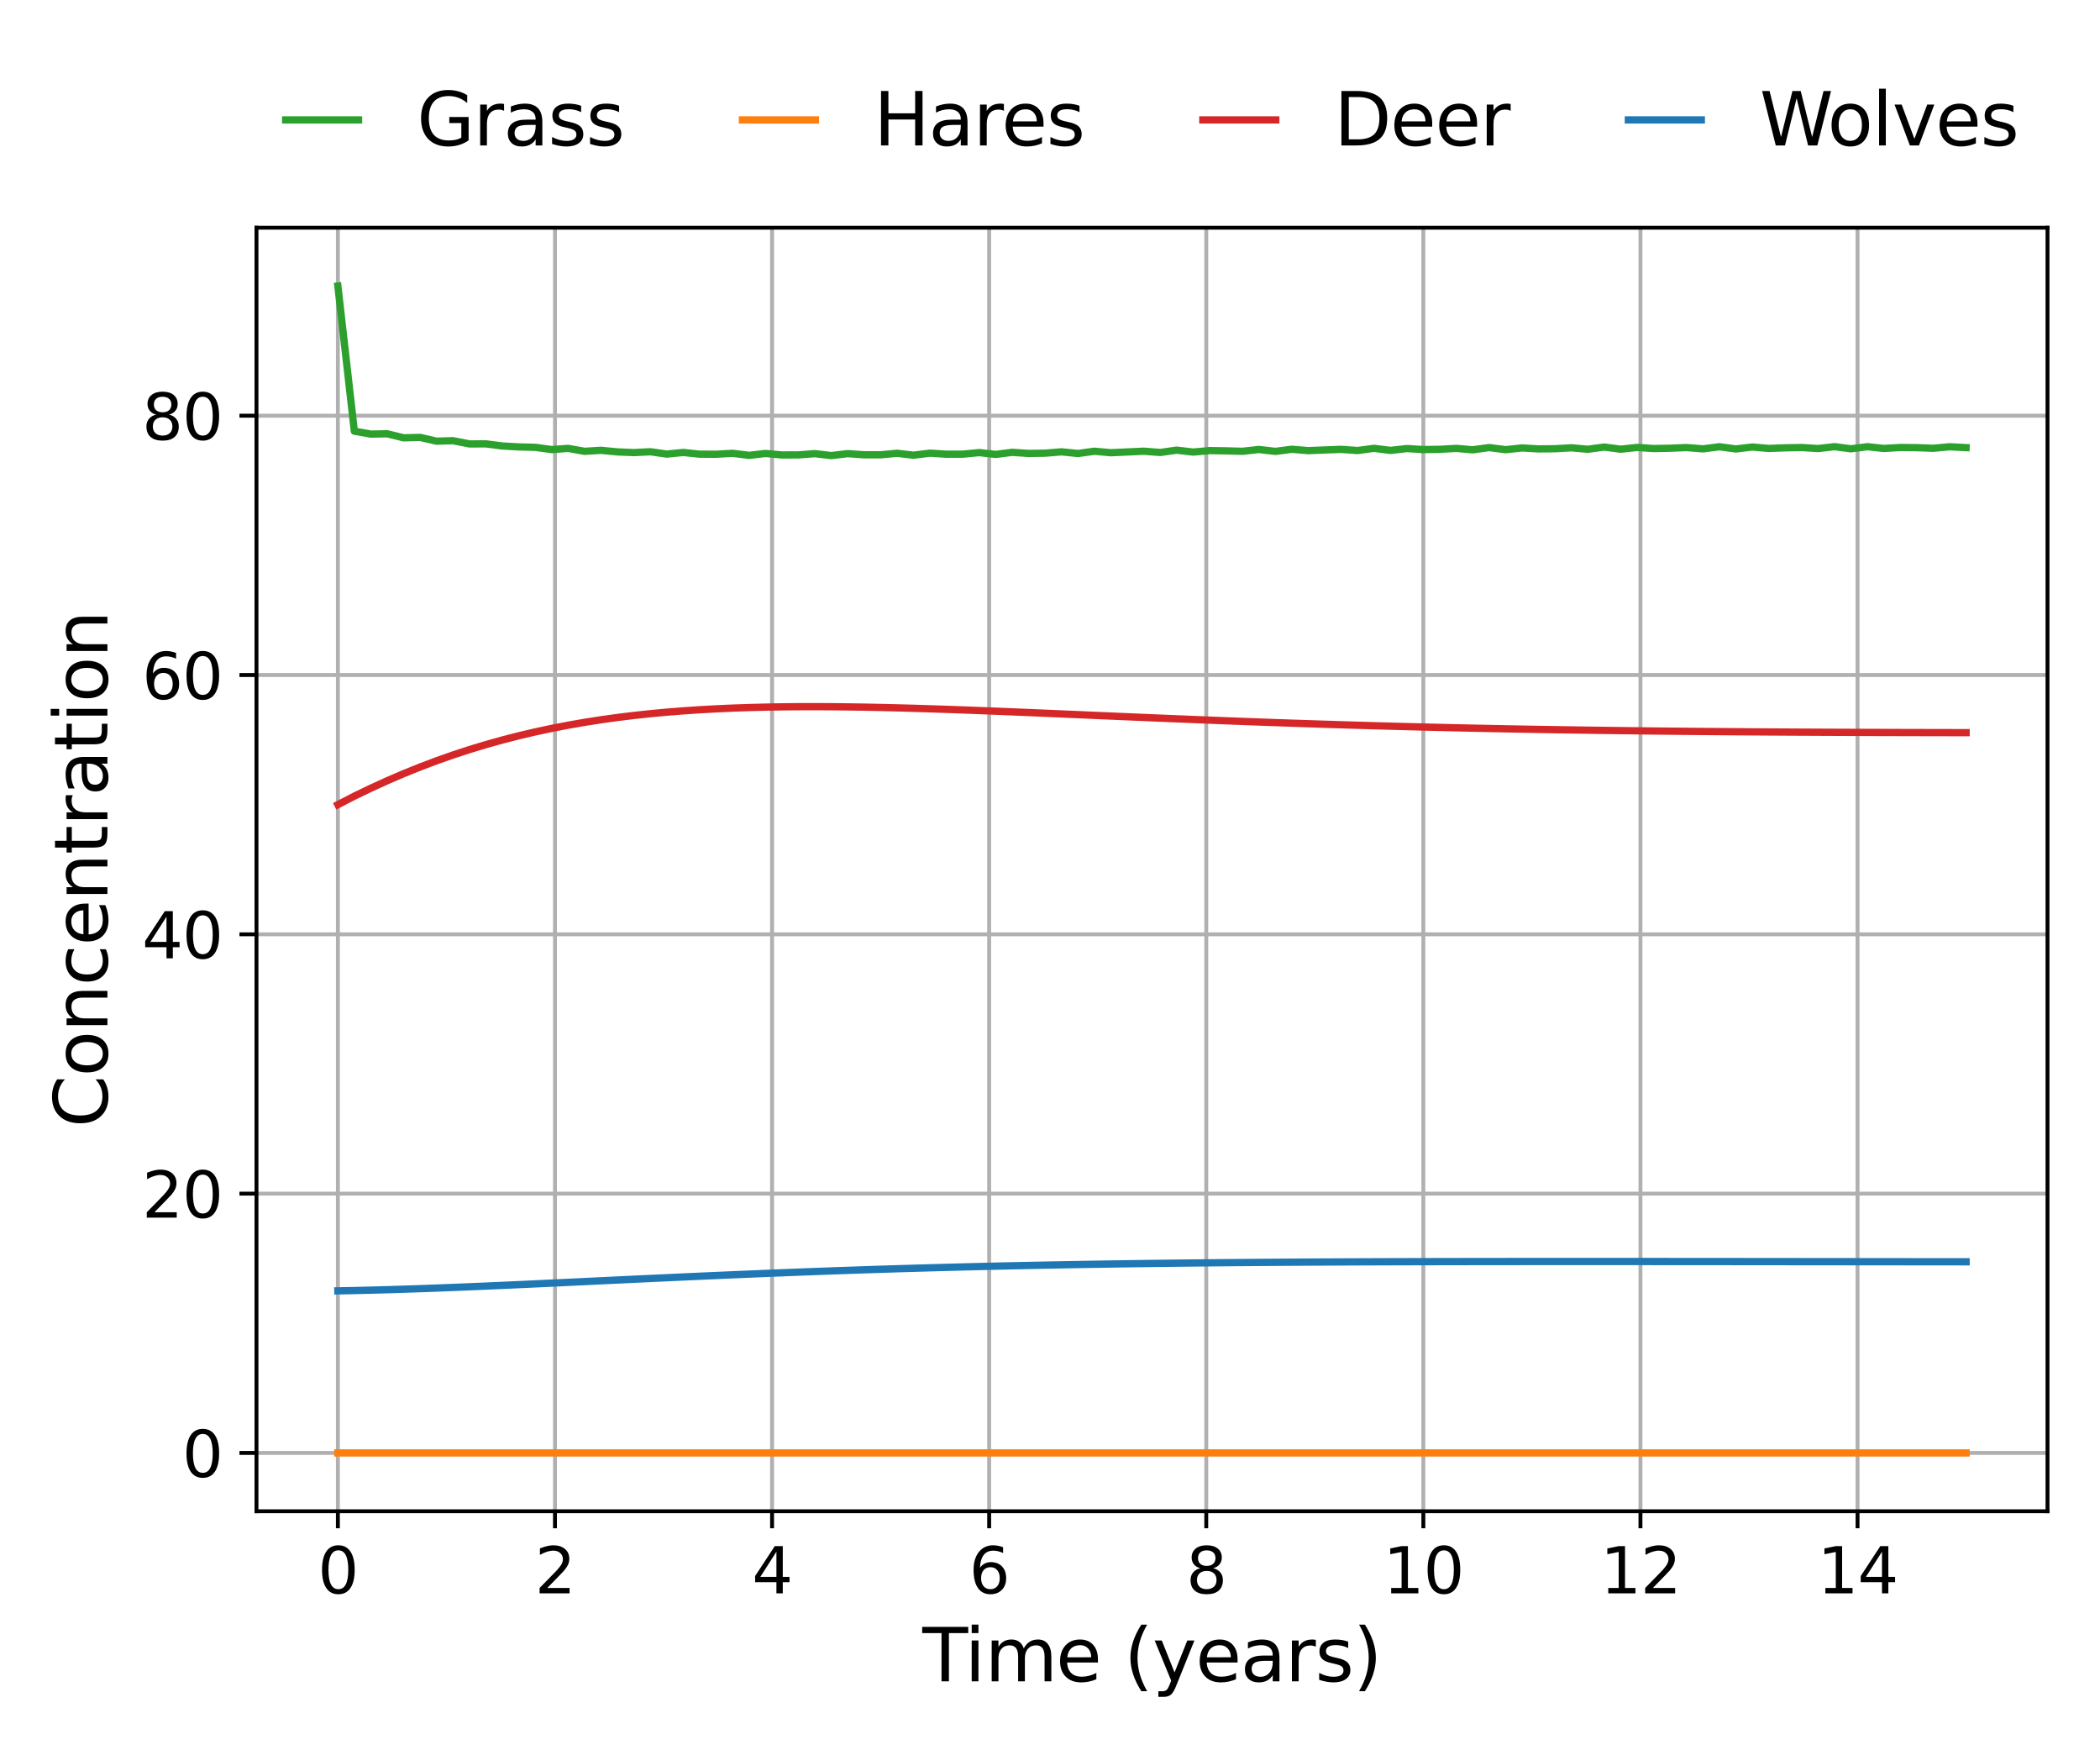<?xml version="1.0" encoding="utf-8" standalone="no"?>
<!DOCTYPE svg PUBLIC "-//W3C//DTD SVG 1.1//EN"
  "http://www.w3.org/Graphics/SVG/1.1/DTD/svg11.dtd">
<svg xmlns:xlink="http://www.w3.org/1999/xlink" width="432pt" height="360pt" viewBox="0 0 432 360" xmlns="http://www.w3.org/2000/svg" version="1.1">
 <defs>
  <style type="text/css">*{stroke-linejoin: round; stroke-linecap: butt}</style>
 </defs>
 <g id="figure_1">
  <g id="patch_1">
   <path d="M 0 360 
L 432 360 
L 432 0 
L 0 0 
z
" style="fill: #ffffff"/>
  </g>
  <g id="axes_1">
   <g id="patch_2">
    <path d="M 52.76 310.84 
L 421.2 310.84 
L 421.2 46.836 
L 52.76 46.836 
z
" style="fill: #ffffff"/>
   </g>
   <g id="matplotlib.axis_1">
    <g id="xtick_1">
     <g id="line2d_1">
      <path d="M 69.507 310.84 
L 69.507 46.836 
" clip-path="url(#p5542a9fef0)" style="fill: none; stroke: #b0b0b0; stroke-width: 0.8; stroke-linecap: square"/>
     </g>
     <g id="line2d_2">
      <defs>
       <path id="mfc1c2e5a55" d="M 0 0 
L 0 3.5 
" style="stroke: #000000; stroke-width: 0.8"/>
      </defs>
      <g>
       <use xlink:href="#mfc1c2e5a55" x="69.507" y="310.84" style="stroke: #000000; stroke-width: 0.8"/>
      </g>
     </g>
     <g id="text_1">
      <!-- 0 -->
      <g transform="translate(65.372 327.718) scale(0.13 -0.13)">
       <defs>
        <path id="DejaVuSans-30" d="M 2034 4250 
Q 1547 4250 1301 3770 
Q 1056 3291 1056 2328 
Q 1056 1369 1301 889 
Q 1547 409 2034 409 
Q 2525 409 2770 889 
Q 3016 1369 3016 2328 
Q 3016 3291 2770 3770 
Q 2525 4250 2034 4250 
z
M 2034 4750 
Q 2819 4750 3233 4129 
Q 3647 3509 3647 2328 
Q 3647 1150 3233 529 
Q 2819 -91 2034 -91 
Q 1250 -91 836 529 
Q 422 1150 422 2328 
Q 422 3509 836 4129 
Q 1250 4750 2034 4750 
z
" transform="scale(0.016)"/>
       </defs>
       <use xlink:href="#DejaVuSans-30"/>
      </g>
     </g>
    </g>
    <g id="xtick_2">
     <g id="line2d_3">
      <path d="M 114.167 310.84 
L 114.167 46.836 
" clip-path="url(#p5542a9fef0)" style="fill: none; stroke: #b0b0b0; stroke-width: 0.8; stroke-linecap: square"/>
     </g>
     <g id="line2d_4">
      <g>
       <use xlink:href="#mfc1c2e5a55" x="114.167" y="310.84" style="stroke: #000000; stroke-width: 0.8"/>
      </g>
     </g>
     <g id="text_2">
      <!-- 2 -->
      <g transform="translate(110.031 327.718) scale(0.13 -0.13)">
       <defs>
        <path id="DejaVuSans-32" d="M 1228 531 
L 3431 531 
L 3431 0 
L 469 0 
L 469 531 
Q 828 903 1448 1529 
Q 2069 2156 2228 2338 
Q 2531 2678 2651 2914 
Q 2772 3150 2772 3378 
Q 2772 3750 2511 3984 
Q 2250 4219 1831 4219 
Q 1534 4219 1204 4116 
Q 875 4013 500 3803 
L 500 4441 
Q 881 4594 1212 4672 
Q 1544 4750 1819 4750 
Q 2544 4750 2975 4387 
Q 3406 4025 3406 3419 
Q 3406 3131 3298 2873 
Q 3191 2616 2906 2266 
Q 2828 2175 2409 1742 
Q 1991 1309 1228 531 
z
" transform="scale(0.016)"/>
       </defs>
       <use xlink:href="#DejaVuSans-32"/>
      </g>
     </g>
    </g>
    <g id="xtick_3">
     <g id="line2d_5">
      <path d="M 158.826 310.84 
L 158.826 46.836 
" clip-path="url(#p5542a9fef0)" style="fill: none; stroke: #b0b0b0; stroke-width: 0.8; stroke-linecap: square"/>
     </g>
     <g id="line2d_6">
      <g>
       <use xlink:href="#mfc1c2e5a55" x="158.826" y="310.84" style="stroke: #000000; stroke-width: 0.8"/>
      </g>
     </g>
     <g id="text_3">
      <!-- 4 -->
      <g transform="translate(154.69 327.718) scale(0.13 -0.13)">
       <defs>
        <path id="DejaVuSans-34" d="M 2419 4116 
L 825 1625 
L 2419 1625 
L 2419 4116 
z
M 2253 4666 
L 3047 4666 
L 3047 1625 
L 3713 1625 
L 3713 1100 
L 3047 1100 
L 3047 0 
L 2419 0 
L 2419 1100 
L 313 1100 
L 313 1709 
L 2253 4666 
z
" transform="scale(0.016)"/>
       </defs>
       <use xlink:href="#DejaVuSans-34"/>
      </g>
     </g>
    </g>
    <g id="xtick_4">
     <g id="line2d_7">
      <path d="M 203.485 310.84 
L 203.485 46.836 
" clip-path="url(#p5542a9fef0)" style="fill: none; stroke: #b0b0b0; stroke-width: 0.8; stroke-linecap: square"/>
     </g>
     <g id="line2d_8">
      <g>
       <use xlink:href="#mfc1c2e5a55" x="203.485" y="310.84" style="stroke: #000000; stroke-width: 0.8"/>
      </g>
     </g>
     <g id="text_4">
      <!-- 6 -->
      <g transform="translate(199.35 327.718) scale(0.13 -0.13)">
       <defs>
        <path id="DejaVuSans-36" d="M 2113 2584 
Q 1688 2584 1439 2293 
Q 1191 2003 1191 1497 
Q 1191 994 1439 701 
Q 1688 409 2113 409 
Q 2538 409 2786 701 
Q 3034 994 3034 1497 
Q 3034 2003 2786 2293 
Q 2538 2584 2113 2584 
z
M 3366 4563 
L 3366 3988 
Q 3128 4100 2886 4159 
Q 2644 4219 2406 4219 
Q 1781 4219 1451 3797 
Q 1122 3375 1075 2522 
Q 1259 2794 1537 2939 
Q 1816 3084 2150 3084 
Q 2853 3084 3261 2657 
Q 3669 2231 3669 1497 
Q 3669 778 3244 343 
Q 2819 -91 2113 -91 
Q 1303 -91 875 529 
Q 447 1150 447 2328 
Q 447 3434 972 4092 
Q 1497 4750 2381 4750 
Q 2619 4750 2861 4703 
Q 3103 4656 3366 4563 
z
" transform="scale(0.016)"/>
       </defs>
       <use xlink:href="#DejaVuSans-36"/>
      </g>
     </g>
    </g>
    <g id="xtick_5">
     <g id="line2d_9">
      <path d="M 248.145 310.84 
L 248.145 46.836 
" clip-path="url(#p5542a9fef0)" style="fill: none; stroke: #b0b0b0; stroke-width: 0.8; stroke-linecap: square"/>
     </g>
     <g id="line2d_10">
      <g>
       <use xlink:href="#mfc1c2e5a55" x="248.145" y="310.84" style="stroke: #000000; stroke-width: 0.8"/>
      </g>
     </g>
     <g id="text_5">
      <!-- 8 -->
      <g transform="translate(244.009 327.718) scale(0.13 -0.13)">
       <defs>
        <path id="DejaVuSans-38" d="M 2034 2216 
Q 1584 2216 1326 1975 
Q 1069 1734 1069 1313 
Q 1069 891 1326 650 
Q 1584 409 2034 409 
Q 2484 409 2743 651 
Q 3003 894 3003 1313 
Q 3003 1734 2745 1975 
Q 2488 2216 2034 2216 
z
M 1403 2484 
Q 997 2584 770 2862 
Q 544 3141 544 3541 
Q 544 4100 942 4425 
Q 1341 4750 2034 4750 
Q 2731 4750 3128 4425 
Q 3525 4100 3525 3541 
Q 3525 3141 3298 2862 
Q 3072 2584 2669 2484 
Q 3125 2378 3379 2068 
Q 3634 1759 3634 1313 
Q 3634 634 3220 271 
Q 2806 -91 2034 -91 
Q 1263 -91 848 271 
Q 434 634 434 1313 
Q 434 1759 690 2068 
Q 947 2378 1403 2484 
z
M 1172 3481 
Q 1172 3119 1398 2916 
Q 1625 2713 2034 2713 
Q 2441 2713 2670 2916 
Q 2900 3119 2900 3481 
Q 2900 3844 2670 4047 
Q 2441 4250 2034 4250 
Q 1625 4250 1398 4047 
Q 1172 3844 1172 3481 
z
" transform="scale(0.016)"/>
       </defs>
       <use xlink:href="#DejaVuSans-38"/>
      </g>
     </g>
    </g>
    <g id="xtick_6">
     <g id="line2d_11">
      <path d="M 292.804 310.84 
L 292.804 46.836 
" clip-path="url(#p5542a9fef0)" style="fill: none; stroke: #b0b0b0; stroke-width: 0.8; stroke-linecap: square"/>
     </g>
     <g id="line2d_12">
      <g>
       <use xlink:href="#mfc1c2e5a55" x="292.804" y="310.84" style="stroke: #000000; stroke-width: 0.8"/>
      </g>
     </g>
     <g id="text_6">
      <!-- 10 -->
      <g transform="translate(284.533 327.718) scale(0.13 -0.13)">
       <defs>
        <path id="DejaVuSans-31" d="M 794 531 
L 1825 531 
L 1825 4091 
L 703 3866 
L 703 4441 
L 1819 4666 
L 2450 4666 
L 2450 531 
L 3481 531 
L 3481 0 
L 794 0 
L 794 531 
z
" transform="scale(0.016)"/>
       </defs>
       <use xlink:href="#DejaVuSans-31"/>
       <use xlink:href="#DejaVuSans-30" x="63.623"/>
      </g>
     </g>
    </g>
    <g id="xtick_7">
     <g id="line2d_13">
      <path d="M 337.464 310.84 
L 337.464 46.836 
" clip-path="url(#p5542a9fef0)" style="fill: none; stroke: #b0b0b0; stroke-width: 0.8; stroke-linecap: square"/>
     </g>
     <g id="line2d_14">
      <g>
       <use xlink:href="#mfc1c2e5a55" x="337.464" y="310.84" style="stroke: #000000; stroke-width: 0.8"/>
      </g>
     </g>
     <g id="text_7">
      <!-- 12 -->
      <g transform="translate(329.192 327.718) scale(0.13 -0.13)">
       <use xlink:href="#DejaVuSans-31"/>
       <use xlink:href="#DejaVuSans-32" x="63.623"/>
      </g>
     </g>
    </g>
    <g id="xtick_8">
     <g id="line2d_15">
      <path d="M 382.123 310.84 
L 382.123 46.836 
" clip-path="url(#p5542a9fef0)" style="fill: none; stroke: #b0b0b0; stroke-width: 0.8; stroke-linecap: square"/>
     </g>
     <g id="line2d_16">
      <g>
       <use xlink:href="#mfc1c2e5a55" x="382.123" y="310.84" style="stroke: #000000; stroke-width: 0.8"/>
      </g>
     </g>
     <g id="text_8">
      <!-- 14 -->
      <g transform="translate(373.852 327.718) scale(0.13 -0.13)">
       <use xlink:href="#DejaVuSans-31"/>
       <use xlink:href="#DejaVuSans-34" x="63.623"/>
      </g>
     </g>
    </g>
    <g id="text_9">
     <!-- Time (years) -->
     <g transform="translate(189.753 345.819) scale(0.15 -0.15)">
      <defs>
       <path id="DejaVuSans-54" d="M -19 4666 
L 3928 4666 
L 3928 4134 
L 2272 4134 
L 2272 0 
L 1638 0 
L 1638 4134 
L -19 4134 
L -19 4666 
z
" transform="scale(0.016)"/>
       <path id="DejaVuSans-69" d="M 603 3500 
L 1178 3500 
L 1178 0 
L 603 0 
L 603 3500 
z
M 603 4863 
L 1178 4863 
L 1178 4134 
L 603 4134 
L 603 4863 
z
" transform="scale(0.016)"/>
       <path id="DejaVuSans-6d" d="M 3328 2828 
Q 3544 3216 3844 3400 
Q 4144 3584 4550 3584 
Q 5097 3584 5394 3201 
Q 5691 2819 5691 2113 
L 5691 0 
L 5113 0 
L 5113 2094 
Q 5113 2597 4934 2840 
Q 4756 3084 4391 3084 
Q 3944 3084 3684 2787 
Q 3425 2491 3425 1978 
L 3425 0 
L 2847 0 
L 2847 2094 
Q 2847 2600 2669 2842 
Q 2491 3084 2119 3084 
Q 1678 3084 1418 2786 
Q 1159 2488 1159 1978 
L 1159 0 
L 581 0 
L 581 3500 
L 1159 3500 
L 1159 2956 
Q 1356 3278 1631 3431 
Q 1906 3584 2284 3584 
Q 2666 3584 2933 3390 
Q 3200 3197 3328 2828 
z
" transform="scale(0.016)"/>
       <path id="DejaVuSans-65" d="M 3597 1894 
L 3597 1613 
L 953 1613 
Q 991 1019 1311 708 
Q 1631 397 2203 397 
Q 2534 397 2845 478 
Q 3156 559 3463 722 
L 3463 178 
Q 3153 47 2828 -22 
Q 2503 -91 2169 -91 
Q 1331 -91 842 396 
Q 353 884 353 1716 
Q 353 2575 817 3079 
Q 1281 3584 2069 3584 
Q 2775 3584 3186 3129 
Q 3597 2675 3597 1894 
z
M 3022 2063 
Q 3016 2534 2758 2815 
Q 2500 3097 2075 3097 
Q 1594 3097 1305 2825 
Q 1016 2553 972 2059 
L 3022 2063 
z
" transform="scale(0.016)"/>
       <path id="DejaVuSans-20" transform="scale(0.016)"/>
       <path id="DejaVuSans-28" d="M 1984 4856 
Q 1566 4138 1362 3434 
Q 1159 2731 1159 2009 
Q 1159 1288 1364 580 
Q 1569 -128 1984 -844 
L 1484 -844 
Q 1016 -109 783 600 
Q 550 1309 550 2009 
Q 550 2706 781 3412 
Q 1013 4119 1484 4856 
L 1984 4856 
z
" transform="scale(0.016)"/>
       <path id="DejaVuSans-79" d="M 2059 -325 
Q 1816 -950 1584 -1140 
Q 1353 -1331 966 -1331 
L 506 -1331 
L 506 -850 
L 844 -850 
Q 1081 -850 1212 -737 
Q 1344 -625 1503 -206 
L 1606 56 
L 191 3500 
L 800 3500 
L 1894 763 
L 2988 3500 
L 3597 3500 
L 2059 -325 
z
" transform="scale(0.016)"/>
       <path id="DejaVuSans-61" d="M 2194 1759 
Q 1497 1759 1228 1600 
Q 959 1441 959 1056 
Q 959 750 1161 570 
Q 1363 391 1709 391 
Q 2188 391 2477 730 
Q 2766 1069 2766 1631 
L 2766 1759 
L 2194 1759 
z
M 3341 1997 
L 3341 0 
L 2766 0 
L 2766 531 
Q 2569 213 2275 61 
Q 1981 -91 1556 -91 
Q 1019 -91 701 211 
Q 384 513 384 1019 
Q 384 1609 779 1909 
Q 1175 2209 1959 2209 
L 2766 2209 
L 2766 2266 
Q 2766 2663 2505 2880 
Q 2244 3097 1772 3097 
Q 1472 3097 1187 3025 
Q 903 2953 641 2809 
L 641 3341 
Q 956 3463 1253 3523 
Q 1550 3584 1831 3584 
Q 2591 3584 2966 3190 
Q 3341 2797 3341 1997 
z
" transform="scale(0.016)"/>
       <path id="DejaVuSans-72" d="M 2631 2963 
Q 2534 3019 2420 3045 
Q 2306 3072 2169 3072 
Q 1681 3072 1420 2755 
Q 1159 2438 1159 1844 
L 1159 0 
L 581 0 
L 581 3500 
L 1159 3500 
L 1159 2956 
Q 1341 3275 1631 3429 
Q 1922 3584 2338 3584 
Q 2397 3584 2469 3576 
Q 2541 3569 2628 3553 
L 2631 2963 
z
" transform="scale(0.016)"/>
       <path id="DejaVuSans-73" d="M 2834 3397 
L 2834 2853 
Q 2591 2978 2328 3040 
Q 2066 3103 1784 3103 
Q 1356 3103 1142 2972 
Q 928 2841 928 2578 
Q 928 2378 1081 2264 
Q 1234 2150 1697 2047 
L 1894 2003 
Q 2506 1872 2764 1633 
Q 3022 1394 3022 966 
Q 3022 478 2636 193 
Q 2250 -91 1575 -91 
Q 1294 -91 989 -36 
Q 684 19 347 128 
L 347 722 
Q 666 556 975 473 
Q 1284 391 1588 391 
Q 1994 391 2212 530 
Q 2431 669 2431 922 
Q 2431 1156 2273 1281 
Q 2116 1406 1581 1522 
L 1381 1569 
Q 847 1681 609 1914 
Q 372 2147 372 2553 
Q 372 3047 722 3315 
Q 1072 3584 1716 3584 
Q 2034 3584 2315 3537 
Q 2597 3491 2834 3397 
z
" transform="scale(0.016)"/>
       <path id="DejaVuSans-29" d="M 513 4856 
L 1013 4856 
Q 1481 4119 1714 3412 
Q 1947 2706 1947 2009 
Q 1947 1309 1714 600 
Q 1481 -109 1013 -844 
L 513 -844 
Q 928 -128 1133 580 
Q 1338 1288 1338 2009 
Q 1338 2731 1133 3434 
Q 928 4138 513 4856 
z
" transform="scale(0.016)"/>
      </defs>
      <use xlink:href="#DejaVuSans-54"/>
      <use xlink:href="#DejaVuSans-69" x="57.959"/>
      <use xlink:href="#DejaVuSans-6d" x="85.742"/>
      <use xlink:href="#DejaVuSans-65" x="183.154"/>
      <use xlink:href="#DejaVuSans-20" x="244.678"/>
      <use xlink:href="#DejaVuSans-28" x="276.465"/>
      <use xlink:href="#DejaVuSans-79" x="315.479"/>
      <use xlink:href="#DejaVuSans-65" x="374.658"/>
      <use xlink:href="#DejaVuSans-61" x="436.182"/>
      <use xlink:href="#DejaVuSans-72" x="497.461"/>
      <use xlink:href="#DejaVuSans-73" x="538.574"/>
      <use xlink:href="#DejaVuSans-29" x="590.674"/>
     </g>
    </g>
   </g>
   <g id="matplotlib.axis_2">
    <g id="ytick_1">
     <g id="line2d_17">
      <path d="M 52.76 298.84 
L 421.2 298.84 
" clip-path="url(#p5542a9fef0)" style="fill: none; stroke: #b0b0b0; stroke-width: 0.8; stroke-linecap: square"/>
     </g>
     <g id="line2d_18">
      <defs>
       <path id="mb6b34b823c" d="M 0 0 
L -3.5 0 
" style="stroke: #000000; stroke-width: 0.8"/>
      </defs>
      <g>
       <use xlink:href="#mb6b34b823c" x="52.76" y="298.84" style="stroke: #000000; stroke-width: 0.8"/>
      </g>
     </g>
     <g id="text_10">
      <!-- 0 -->
      <g transform="translate(37.489 303.779) scale(0.13 -0.13)">
       <use xlink:href="#DejaVuSans-30"/>
      </g>
     </g>
    </g>
    <g id="ytick_2">
     <g id="line2d_19">
      <path d="M 52.76 245.506 
L 421.2 245.506 
" clip-path="url(#p5542a9fef0)" style="fill: none; stroke: #b0b0b0; stroke-width: 0.8; stroke-linecap: square"/>
     </g>
     <g id="line2d_20">
      <g>
       <use xlink:href="#mb6b34b823c" x="52.76" y="245.506" style="stroke: #000000; stroke-width: 0.8"/>
      </g>
     </g>
     <g id="text_11">
      <!-- 20 -->
      <g transform="translate(29.218 250.445) scale(0.13 -0.13)">
       <use xlink:href="#DejaVuSans-32"/>
       <use xlink:href="#DejaVuSans-30" x="63.623"/>
      </g>
     </g>
    </g>
    <g id="ytick_3">
     <g id="line2d_21">
      <path d="M 52.76 192.172 
L 421.2 192.172 
" clip-path="url(#p5542a9fef0)" style="fill: none; stroke: #b0b0b0; stroke-width: 0.8; stroke-linecap: square"/>
     </g>
     <g id="line2d_22">
      <g>
       <use xlink:href="#mb6b34b823c" x="52.76" y="192.172" style="stroke: #000000; stroke-width: 0.8"/>
      </g>
     </g>
     <g id="text_12">
      <!-- 40 -->
      <g transform="translate(29.218 197.111) scale(0.13 -0.13)">
       <use xlink:href="#DejaVuSans-34"/>
       <use xlink:href="#DejaVuSans-30" x="63.623"/>
      </g>
     </g>
    </g>
    <g id="ytick_4">
     <g id="line2d_23">
      <path d="M 52.76 138.837 
L 421.2 138.837 
" clip-path="url(#p5542a9fef0)" style="fill: none; stroke: #b0b0b0; stroke-width: 0.8; stroke-linecap: square"/>
     </g>
     <g id="line2d_24">
      <g>
       <use xlink:href="#mb6b34b823c" x="52.76" y="138.837" style="stroke: #000000; stroke-width: 0.8"/>
      </g>
     </g>
     <g id="text_13">
      <!-- 60 -->
      <g transform="translate(29.218 143.776) scale(0.13 -0.13)">
       <use xlink:href="#DejaVuSans-36"/>
       <use xlink:href="#DejaVuSans-30" x="63.623"/>
      </g>
     </g>
    </g>
    <g id="ytick_5">
     <g id="line2d_25">
      <path d="M 52.76 85.503 
L 421.2 85.503 
" clip-path="url(#p5542a9fef0)" style="fill: none; stroke: #b0b0b0; stroke-width: 0.8; stroke-linecap: square"/>
     </g>
     <g id="line2d_26">
      <g>
       <use xlink:href="#mb6b34b823c" x="52.76" y="85.503" style="stroke: #000000; stroke-width: 0.8"/>
      </g>
     </g>
     <g id="text_14">
      <!-- 80 -->
      <g transform="translate(29.218 90.442) scale(0.13 -0.13)">
       <use xlink:href="#DejaVuSans-38"/>
       <use xlink:href="#DejaVuSans-30" x="63.623"/>
      </g>
     </g>
    </g>
    <g id="text_15">
     <!-- Concentration -->
     <g transform="translate(22.098 231.895) rotate(-90) scale(0.15 -0.15)">
      <defs>
       <path id="DejaVuSans-43" d="M 4122 4306 
L 4122 3641 
Q 3803 3938 3442 4084 
Q 3081 4231 2675 4231 
Q 1875 4231 1450 3742 
Q 1025 3253 1025 2328 
Q 1025 1406 1450 917 
Q 1875 428 2675 428 
Q 3081 428 3442 575 
Q 3803 722 4122 1019 
L 4122 359 
Q 3791 134 3420 21 
Q 3050 -91 2638 -91 
Q 1578 -91 968 557 
Q 359 1206 359 2328 
Q 359 3453 968 4101 
Q 1578 4750 2638 4750 
Q 3056 4750 3426 4639 
Q 3797 4528 4122 4306 
z
" transform="scale(0.016)"/>
       <path id="DejaVuSans-6f" d="M 1959 3097 
Q 1497 3097 1228 2736 
Q 959 2375 959 1747 
Q 959 1119 1226 758 
Q 1494 397 1959 397 
Q 2419 397 2687 759 
Q 2956 1122 2956 1747 
Q 2956 2369 2687 2733 
Q 2419 3097 1959 3097 
z
M 1959 3584 
Q 2709 3584 3137 3096 
Q 3566 2609 3566 1747 
Q 3566 888 3137 398 
Q 2709 -91 1959 -91 
Q 1206 -91 779 398 
Q 353 888 353 1747 
Q 353 2609 779 3096 
Q 1206 3584 1959 3584 
z
" transform="scale(0.016)"/>
       <path id="DejaVuSans-6e" d="M 3513 2113 
L 3513 0 
L 2938 0 
L 2938 2094 
Q 2938 2591 2744 2837 
Q 2550 3084 2163 3084 
Q 1697 3084 1428 2787 
Q 1159 2491 1159 1978 
L 1159 0 
L 581 0 
L 581 3500 
L 1159 3500 
L 1159 2956 
Q 1366 3272 1645 3428 
Q 1925 3584 2291 3584 
Q 2894 3584 3203 3211 
Q 3513 2838 3513 2113 
z
" transform="scale(0.016)"/>
       <path id="DejaVuSans-63" d="M 3122 3366 
L 3122 2828 
Q 2878 2963 2633 3030 
Q 2388 3097 2138 3097 
Q 1578 3097 1268 2742 
Q 959 2388 959 1747 
Q 959 1106 1268 751 
Q 1578 397 2138 397 
Q 2388 397 2633 464 
Q 2878 531 3122 666 
L 3122 134 
Q 2881 22 2623 -34 
Q 2366 -91 2075 -91 
Q 1284 -91 818 406 
Q 353 903 353 1747 
Q 353 2603 823 3093 
Q 1294 3584 2113 3584 
Q 2378 3584 2631 3529 
Q 2884 3475 3122 3366 
z
" transform="scale(0.016)"/>
       <path id="DejaVuSans-74" d="M 1172 4494 
L 1172 3500 
L 2356 3500 
L 2356 3053 
L 1172 3053 
L 1172 1153 
Q 1172 725 1289 603 
Q 1406 481 1766 481 
L 2356 481 
L 2356 0 
L 1766 0 
Q 1100 0 847 248 
Q 594 497 594 1153 
L 594 3053 
L 172 3053 
L 172 3500 
L 594 3500 
L 594 4494 
L 1172 4494 
z
" transform="scale(0.016)"/>
      </defs>
      <use xlink:href="#DejaVuSans-43"/>
      <use xlink:href="#DejaVuSans-6f" x="69.824"/>
      <use xlink:href="#DejaVuSans-6e" x="131.006"/>
      <use xlink:href="#DejaVuSans-63" x="194.385"/>
      <use xlink:href="#DejaVuSans-65" x="249.365"/>
      <use xlink:href="#DejaVuSans-6e" x="310.889"/>
      <use xlink:href="#DejaVuSans-74" x="374.268"/>
      <use xlink:href="#DejaVuSans-72" x="413.477"/>
      <use xlink:href="#DejaVuSans-61" x="454.59"/>
      <use xlink:href="#DejaVuSans-74" x="515.869"/>
      <use xlink:href="#DejaVuSans-69" x="555.078"/>
      <use xlink:href="#DejaVuSans-6f" x="582.861"/>
      <use xlink:href="#DejaVuSans-6e" x="644.043"/>
     </g>
    </g>
   </g>
   <g id="line2d_27">
    <path d="M 69.507 58.836 
L 72.891 88.691 
L 76.274 89.284 
L 79.657 89.222 
L 83.04 90.056 
L 86.424 89.964 
L 89.807 90.742 
L 93.19 90.64 
L 96.574 91.309 
L 99.957 91.292 
L 103.34 91.731 
L 106.723 91.923 
L 110.107 92.007 
L 113.49 92.468 
L 116.873 92.223 
L 120.257 92.828 
L 123.64 92.62 
L 127.023 92.949 
L 130.406 93.089 
L 133.79 92.916 
L 137.173 93.397 
L 140.556 93.063 
L 143.94 93.416 
L 147.323 93.43 
L 150.706 93.24 
L 154.089 93.655 
L 157.473 93.273 
L 160.856 93.575 
L 164.239 93.565 
L 167.623 93.309 
L 171.006 93.705 
L 174.389 93.304 
L 177.772 93.546 
L 181.156 93.543 
L 184.539 93.233 
L 187.922 93.622 
L 191.306 93.211 
L 194.689 93.421 
L 198.072 93.412 
L 201.455 93.09 
L 204.839 93.466 
L 208.222 93.034 
L 211.605 93.265 
L 214.989 93.21 
L 218.372 92.934 
L 221.755 93.276 
L 225.138 92.81 
L 228.522 93.117 
L 231.905 92.96 
L 235.288 92.806 
L 238.672 93.065 
L 242.055 92.587 
L 245.438 92.983 
L 248.822 92.68 
L 252.205 92.729 
L 255.588 92.826 
L 258.971 92.445 
L 262.355 92.844 
L 265.738 92.402 
L 269.121 92.689 
L 272.505 92.549 
L 275.888 92.425 
L 279.271 92.663 
L 282.654 92.21 
L 286.038 92.64 
L 289.421 92.259 
L 292.804 92.469 
L 296.188 92.417 
L 299.571 92.223 
L 302.954 92.519 
L 306.337 92.057 
L 309.721 92.49 
L 313.104 92.135 
L 316.487 92.331 
L 319.871 92.298 
L 323.254 92.106 
L 326.637 92.407 
L 330.02 91.953 
L 333.404 92.396 
L 336.787 92.029 
L 340.17 92.26 
L 343.554 92.197 
L 346.937 92.055 
L 350.32 92.324 
L 353.703 91.892 
L 357.087 92.342 
L 360.47 91.944 
L 363.853 92.237 
L 367.237 92.112 
L 370.62 92.05 
L 374.003 92.26 
L 377.386 91.873 
L 380.77 92.312 
L 384.153 91.881 
L 387.536 92.242 
L 390.92 92.039 
L 394.303 92.076 
L 397.686 92.206 
L 401.069 91.892 
L 404.453 92.066 
" clip-path="url(#p5542a9fef0)" style="fill: none; stroke: #2ca02c; stroke-width: 1.5; stroke-linecap: square"/>
   </g>
   <g id="line2d_28">
    <path d="M 69.507 298.84 
L 72.891 298.84 
L 76.274 298.84 
L 79.657 298.84 
L 83.04 298.84 
L 86.424 298.84 
L 89.807 298.84 
L 93.19 298.84 
L 96.574 298.84 
L 99.957 298.84 
L 103.34 298.84 
L 106.723 298.84 
L 110.107 298.84 
L 113.49 298.84 
L 116.873 298.84 
L 120.257 298.84 
L 123.64 298.84 
L 127.023 298.84 
L 130.406 298.84 
L 133.79 298.84 
L 137.173 298.84 
L 140.556 298.84 
L 143.94 298.84 
L 147.323 298.84 
L 150.706 298.84 
L 154.089 298.84 
L 157.473 298.84 
L 160.856 298.84 
L 164.239 298.84 
L 167.623 298.84 
L 171.006 298.84 
L 174.389 298.84 
L 177.772 298.84 
L 181.156 298.84 
L 184.539 298.84 
L 187.922 298.84 
L 191.306 298.84 
L 194.689 298.84 
L 198.072 298.84 
L 201.455 298.84 
L 204.839 298.84 
L 208.222 298.84 
L 211.605 298.84 
L 214.989 298.84 
L 218.372 298.84 
L 221.755 298.84 
L 225.138 298.84 
L 228.522 298.84 
L 231.905 298.84 
L 235.288 298.84 
L 238.672 298.84 
L 242.055 298.84 
L 245.438 298.84 
L 248.822 298.84 
L 252.205 298.84 
L 255.588 298.84 
L 258.971 298.84 
L 262.355 298.84 
L 265.738 298.84 
L 269.121 298.84 
L 272.505 298.84 
L 275.888 298.84 
L 279.271 298.84 
L 282.654 298.84 
L 286.038 298.84 
L 289.421 298.84 
L 292.804 298.84 
L 296.188 298.84 
L 299.571 298.84 
L 302.954 298.84 
L 306.337 298.84 
L 309.721 298.84 
L 313.104 298.84 
L 316.487 298.84 
L 319.871 298.84 
L 323.254 298.84 
L 326.637 298.84 
L 330.02 298.84 
L 333.404 298.84 
L 336.787 298.84 
L 340.17 298.84 
L 343.554 298.84 
L 346.937 298.84 
L 350.32 298.84 
L 353.703 298.84 
L 357.087 298.84 
L 360.47 298.84 
L 363.853 298.84 
L 367.237 298.84 
L 370.62 298.84 
L 374.003 298.84 
L 377.386 298.84 
L 380.77 298.84 
L 384.153 298.84 
L 387.536 298.84 
L 390.92 298.84 
L 394.303 298.84 
L 397.686 298.84 
L 401.069 298.84 
L 404.453 298.84 
" clip-path="url(#p5542a9fef0)" style="fill: none; stroke: #ff7f0e; stroke-width: 1.5; stroke-linecap: square"/>
   </g>
   <g id="line2d_29">
    <path d="M 69.507 165.504 
L 72.891 163.756 
L 76.274 162.123 
L 79.657 160.58 
L 83.04 159.124 
L 86.424 157.758 
L 89.807 156.478 
L 93.19 155.286 
L 96.574 154.176 
L 99.957 153.15 
L 103.34 152.204 
L 106.723 151.334 
L 110.107 150.539 
L 113.49 149.815 
L 116.873 149.16 
L 120.257 148.569 
L 123.64 148.041 
L 127.023 147.57 
L 130.406 147.155 
L 133.79 146.792 
L 137.173 146.477 
L 140.556 146.209 
L 143.94 145.982 
L 147.323 145.795 
L 150.706 145.644 
L 154.089 145.527 
L 157.473 145.442 
L 160.856 145.384 
L 164.239 145.353 
L 167.623 145.346 
L 171.006 145.36 
L 174.389 145.394 
L 177.772 145.444 
L 181.156 145.511 
L 184.539 145.591 
L 187.922 145.683 
L 191.306 145.787 
L 194.689 145.899 
L 198.072 146.019 
L 201.455 146.146 
L 204.839 146.278 
L 208.222 146.415 
L 211.605 146.555 
L 214.989 146.698 
L 218.372 146.842 
L 221.755 146.987 
L 225.138 147.134 
L 228.522 147.279 
L 231.905 147.424 
L 235.288 147.567 
L 238.672 147.709 
L 242.055 147.849 
L 245.438 147.985 
L 248.822 148.12 
L 252.205 148.251 
L 255.588 148.379 
L 258.971 148.504 
L 262.355 148.624 
L 265.738 148.741 
L 269.121 148.854 
L 272.505 148.964 
L 275.888 149.069 
L 279.271 149.17 
L 282.654 149.268 
L 286.038 149.36 
L 289.421 149.45 
L 292.804 149.535 
L 296.188 149.616 
L 299.571 149.694 
L 302.954 149.767 
L 306.337 149.837 
L 309.721 149.903 
L 313.104 149.966 
L 316.487 150.025 
L 319.871 150.081 
L 323.254 150.133 
L 326.637 150.182 
L 330.02 150.229 
L 333.404 150.272 
L 336.787 150.313 
L 340.17 150.351 
L 343.554 150.386 
L 346.937 150.419 
L 350.32 150.449 
L 353.703 150.477 
L 357.087 150.503 
L 360.47 150.527 
L 363.853 150.549 
L 367.237 150.569 
L 370.62 150.587 
L 374.003 150.603 
L 377.386 150.619 
L 380.77 150.632 
L 384.153 150.645 
L 387.536 150.655 
L 390.92 150.665 
L 394.303 150.673 
L 397.686 150.681 
L 401.069 150.688 
L 404.453 150.693 
" clip-path="url(#p5542a9fef0)" style="fill: none; stroke: #d62728; stroke-width: 1.5; stroke-linecap: square"/>
   </g>
   <g id="line2d_30">
    <path d="M 69.507 265.506 
L 72.891 265.44 
L 76.274 265.361 
L 79.657 265.269 
L 83.04 265.167 
L 86.424 265.054 
L 89.807 264.932 
L 93.19 264.802 
L 96.574 264.666 
L 99.957 264.523 
L 103.34 264.376 
L 106.723 264.225 
L 110.107 264.07 
L 113.49 263.913 
L 116.873 263.755 
L 120.257 263.595 
L 123.64 263.435 
L 127.023 263.275 
L 130.406 263.116 
L 133.79 262.958 
L 137.173 262.802 
L 140.556 262.648 
L 143.94 262.496 
L 147.323 262.347 
L 150.706 262.201 
L 154.089 262.059 
L 157.473 261.92 
L 160.856 261.786 
L 164.239 261.655 
L 167.623 261.528 
L 171.006 261.406 
L 174.389 261.287 
L 177.772 261.174 
L 181.156 261.064 
L 184.539 260.96 
L 187.922 260.859 
L 191.306 260.763 
L 194.689 260.672 
L 198.072 260.585 
L 201.455 260.502 
L 204.839 260.423 
L 208.222 260.349 
L 211.605 260.278 
L 214.989 260.212 
L 218.372 260.149 
L 221.755 260.09 
L 225.138 260.035 
L 228.522 259.983 
L 231.905 259.935 
L 235.288 259.889 
L 238.672 259.847 
L 242.055 259.808 
L 245.438 259.772 
L 248.822 259.739 
L 252.205 259.708 
L 255.588 259.68 
L 258.971 259.654 
L 262.355 259.63 
L 265.738 259.608 
L 269.121 259.589 
L 272.505 259.571 
L 275.888 259.555 
L 279.271 259.541 
L 282.654 259.528 
L 286.038 259.517 
L 289.421 259.507 
L 292.804 259.499 
L 296.188 259.491 
L 299.571 259.485 
L 302.954 259.48 
L 306.337 259.475 
L 309.721 259.472 
L 313.104 259.469 
L 316.487 259.468 
L 319.871 259.466 
L 323.254 259.466 
L 326.637 259.466 
L 330.02 259.466 
L 333.404 259.467 
L 336.787 259.468 
L 340.17 259.47 
L 343.554 259.472 
L 346.937 259.474 
L 350.32 259.477 
L 353.703 259.479 
L 357.087 259.482 
L 360.47 259.485 
L 363.853 259.488 
L 367.237 259.492 
L 370.62 259.495 
L 374.003 259.498 
L 377.386 259.502 
L 380.77 259.505 
L 384.153 259.509 
L 387.536 259.512 
L 390.92 259.515 
L 394.303 259.519 
L 397.686 259.522 
L 401.069 259.525 
L 404.453 259.529 
" clip-path="url(#p5542a9fef0)" style="fill: none; stroke: #1f77b4; stroke-width: 1.5; stroke-linecap: square"/>
   </g>
   <g id="patch_3">
    <path d="M 52.76 310.84 
L 52.76 46.836 
" style="fill: none; stroke: #000000; stroke-width: 0.8; stroke-linejoin: miter; stroke-linecap: square"/>
   </g>
   <g id="patch_4">
    <path d="M 421.2 310.84 
L 421.2 46.836 
" style="fill: none; stroke: #000000; stroke-width: 0.8; stroke-linejoin: miter; stroke-linecap: square"/>
   </g>
   <g id="patch_5">
    <path d="M 52.76 310.84 
L 421.2 310.84 
" style="fill: none; stroke: #000000; stroke-width: 0.8; stroke-linejoin: miter; stroke-linecap: square"/>
   </g>
   <g id="patch_6">
    <path d="M 52.76 46.836 
L 421.2 46.836 
" style="fill: none; stroke: #000000; stroke-width: 0.8; stroke-linejoin: miter; stroke-linecap: square"/>
   </g>
   <g id="legend_1">
    <g id="line2d_31">
     <path d="M 58.76 24.663 
L 66.26 24.663 
L 73.76 24.663 
" style="fill: none; stroke: #2ca02c; stroke-width: 1.5; stroke-linecap: square"/>
    </g>
    <g id="text_16">
     <!-- Grass -->
     <g transform="translate(85.76 29.913) scale(0.15 -0.15)">
      <defs>
       <path id="DejaVuSans-47" d="M 3809 666 
L 3809 1919 
L 2778 1919 
L 2778 2438 
L 4434 2438 
L 4434 434 
Q 4069 175 3628 42 
Q 3188 -91 2688 -91 
Q 1594 -91 976 548 
Q 359 1188 359 2328 
Q 359 3472 976 4111 
Q 1594 4750 2688 4750 
Q 3144 4750 3555 4637 
Q 3966 4525 4313 4306 
L 4313 3634 
Q 3963 3931 3569 4081 
Q 3175 4231 2741 4231 
Q 1884 4231 1454 3753 
Q 1025 3275 1025 2328 
Q 1025 1384 1454 906 
Q 1884 428 2741 428 
Q 3075 428 3337 486 
Q 3600 544 3809 666 
z
" transform="scale(0.016)"/>
      </defs>
      <use xlink:href="#DejaVuSans-47"/>
      <use xlink:href="#DejaVuSans-72" x="77.49"/>
      <use xlink:href="#DejaVuSans-61" x="118.604"/>
      <use xlink:href="#DejaVuSans-73" x="179.883"/>
      <use xlink:href="#DejaVuSans-73" x="231.982"/>
     </g>
    </g>
    <g id="line2d_32">
     <path d="M 152.733 24.663 
L 160.233 24.663 
L 167.733 24.663 
" style="fill: none; stroke: #ff7f0e; stroke-width: 1.5; stroke-linecap: square"/>
    </g>
    <g id="text_17">
     <!-- Hares -->
     <g transform="translate(179.733 29.913) scale(0.15 -0.15)">
      <defs>
       <path id="DejaVuSans-48" d="M 628 4666 
L 1259 4666 
L 1259 2753 
L 3553 2753 
L 3553 4666 
L 4184 4666 
L 4184 0 
L 3553 0 
L 3553 2222 
L 1259 2222 
L 1259 0 
L 628 0 
L 628 4666 
z
" transform="scale(0.016)"/>
      </defs>
      <use xlink:href="#DejaVuSans-48"/>
      <use xlink:href="#DejaVuSans-61" x="75.195"/>
      <use xlink:href="#DejaVuSans-72" x="136.475"/>
      <use xlink:href="#DejaVuSans-65" x="175.338"/>
      <use xlink:href="#DejaVuSans-73" x="236.861"/>
     </g>
    </g>
    <g id="line2d_33">
     <path d="M 247.443 24.663 
L 254.943 24.663 
L 262.443 24.663 
" style="fill: none; stroke: #d62728; stroke-width: 1.5; stroke-linecap: square"/>
    </g>
    <g id="text_18">
     <!-- Deer -->
     <g transform="translate(274.443 29.913) scale(0.15 -0.15)">
      <defs>
       <path id="DejaVuSans-44" d="M 1259 4147 
L 1259 519 
L 2022 519 
Q 2988 519 3436 956 
Q 3884 1394 3884 2338 
Q 3884 3275 3436 3711 
Q 2988 4147 2022 4147 
L 1259 4147 
z
M 628 4666 
L 1925 4666 
Q 3281 4666 3915 4102 
Q 4550 3538 4550 2338 
Q 4550 1131 3912 565 
Q 3275 0 1925 0 
L 628 0 
L 628 4666 
z
" transform="scale(0.016)"/>
      </defs>
      <use xlink:href="#DejaVuSans-44"/>
      <use xlink:href="#DejaVuSans-65" x="77.002"/>
      <use xlink:href="#DejaVuSans-65" x="138.525"/>
      <use xlink:href="#DejaVuSans-72" x="200.049"/>
     </g>
    </g>
    <g id="line2d_34">
     <path d="M 334.983 24.663 
L 342.483 24.663 
L 349.983 24.663 
" style="fill: none; stroke: #1f77b4; stroke-width: 1.5; stroke-linecap: square"/>
    </g>
    <g id="text_19">
     <!-- Wolves -->
     <g transform="translate(361.983 29.913) scale(0.15 -0.15)">
      <defs>
       <path id="DejaVuSans-57" d="M 213 4666 
L 850 4666 
L 1831 722 
L 2809 4666 
L 3519 4666 
L 4500 722 
L 5478 4666 
L 6119 4666 
L 4947 0 
L 4153 0 
L 3169 4050 
L 2175 0 
L 1381 0 
L 213 4666 
z
" transform="scale(0.016)"/>
       <path id="DejaVuSans-6c" d="M 603 4863 
L 1178 4863 
L 1178 0 
L 603 0 
L 603 4863 
z
" transform="scale(0.016)"/>
       <path id="DejaVuSans-76" d="M 191 3500 
L 800 3500 
L 1894 563 
L 2988 3500 
L 3597 3500 
L 2284 0 
L 1503 0 
L 191 3500 
z
" transform="scale(0.016)"/>
      </defs>
      <use xlink:href="#DejaVuSans-57"/>
      <use xlink:href="#DejaVuSans-6f" x="93.002"/>
      <use xlink:href="#DejaVuSans-6c" x="154.184"/>
      <use xlink:href="#DejaVuSans-76" x="181.967"/>
      <use xlink:href="#DejaVuSans-65" x="241.146"/>
      <use xlink:href="#DejaVuSans-73" x="302.67"/>
     </g>
    </g>
   </g>
  </g>
 </g>
 <defs>
  <clipPath id="p5542a9fef0">
   <rect x="52.76" y="46.836" width="368.44" height="264.004"/>
  </clipPath>
 </defs>
</svg>
